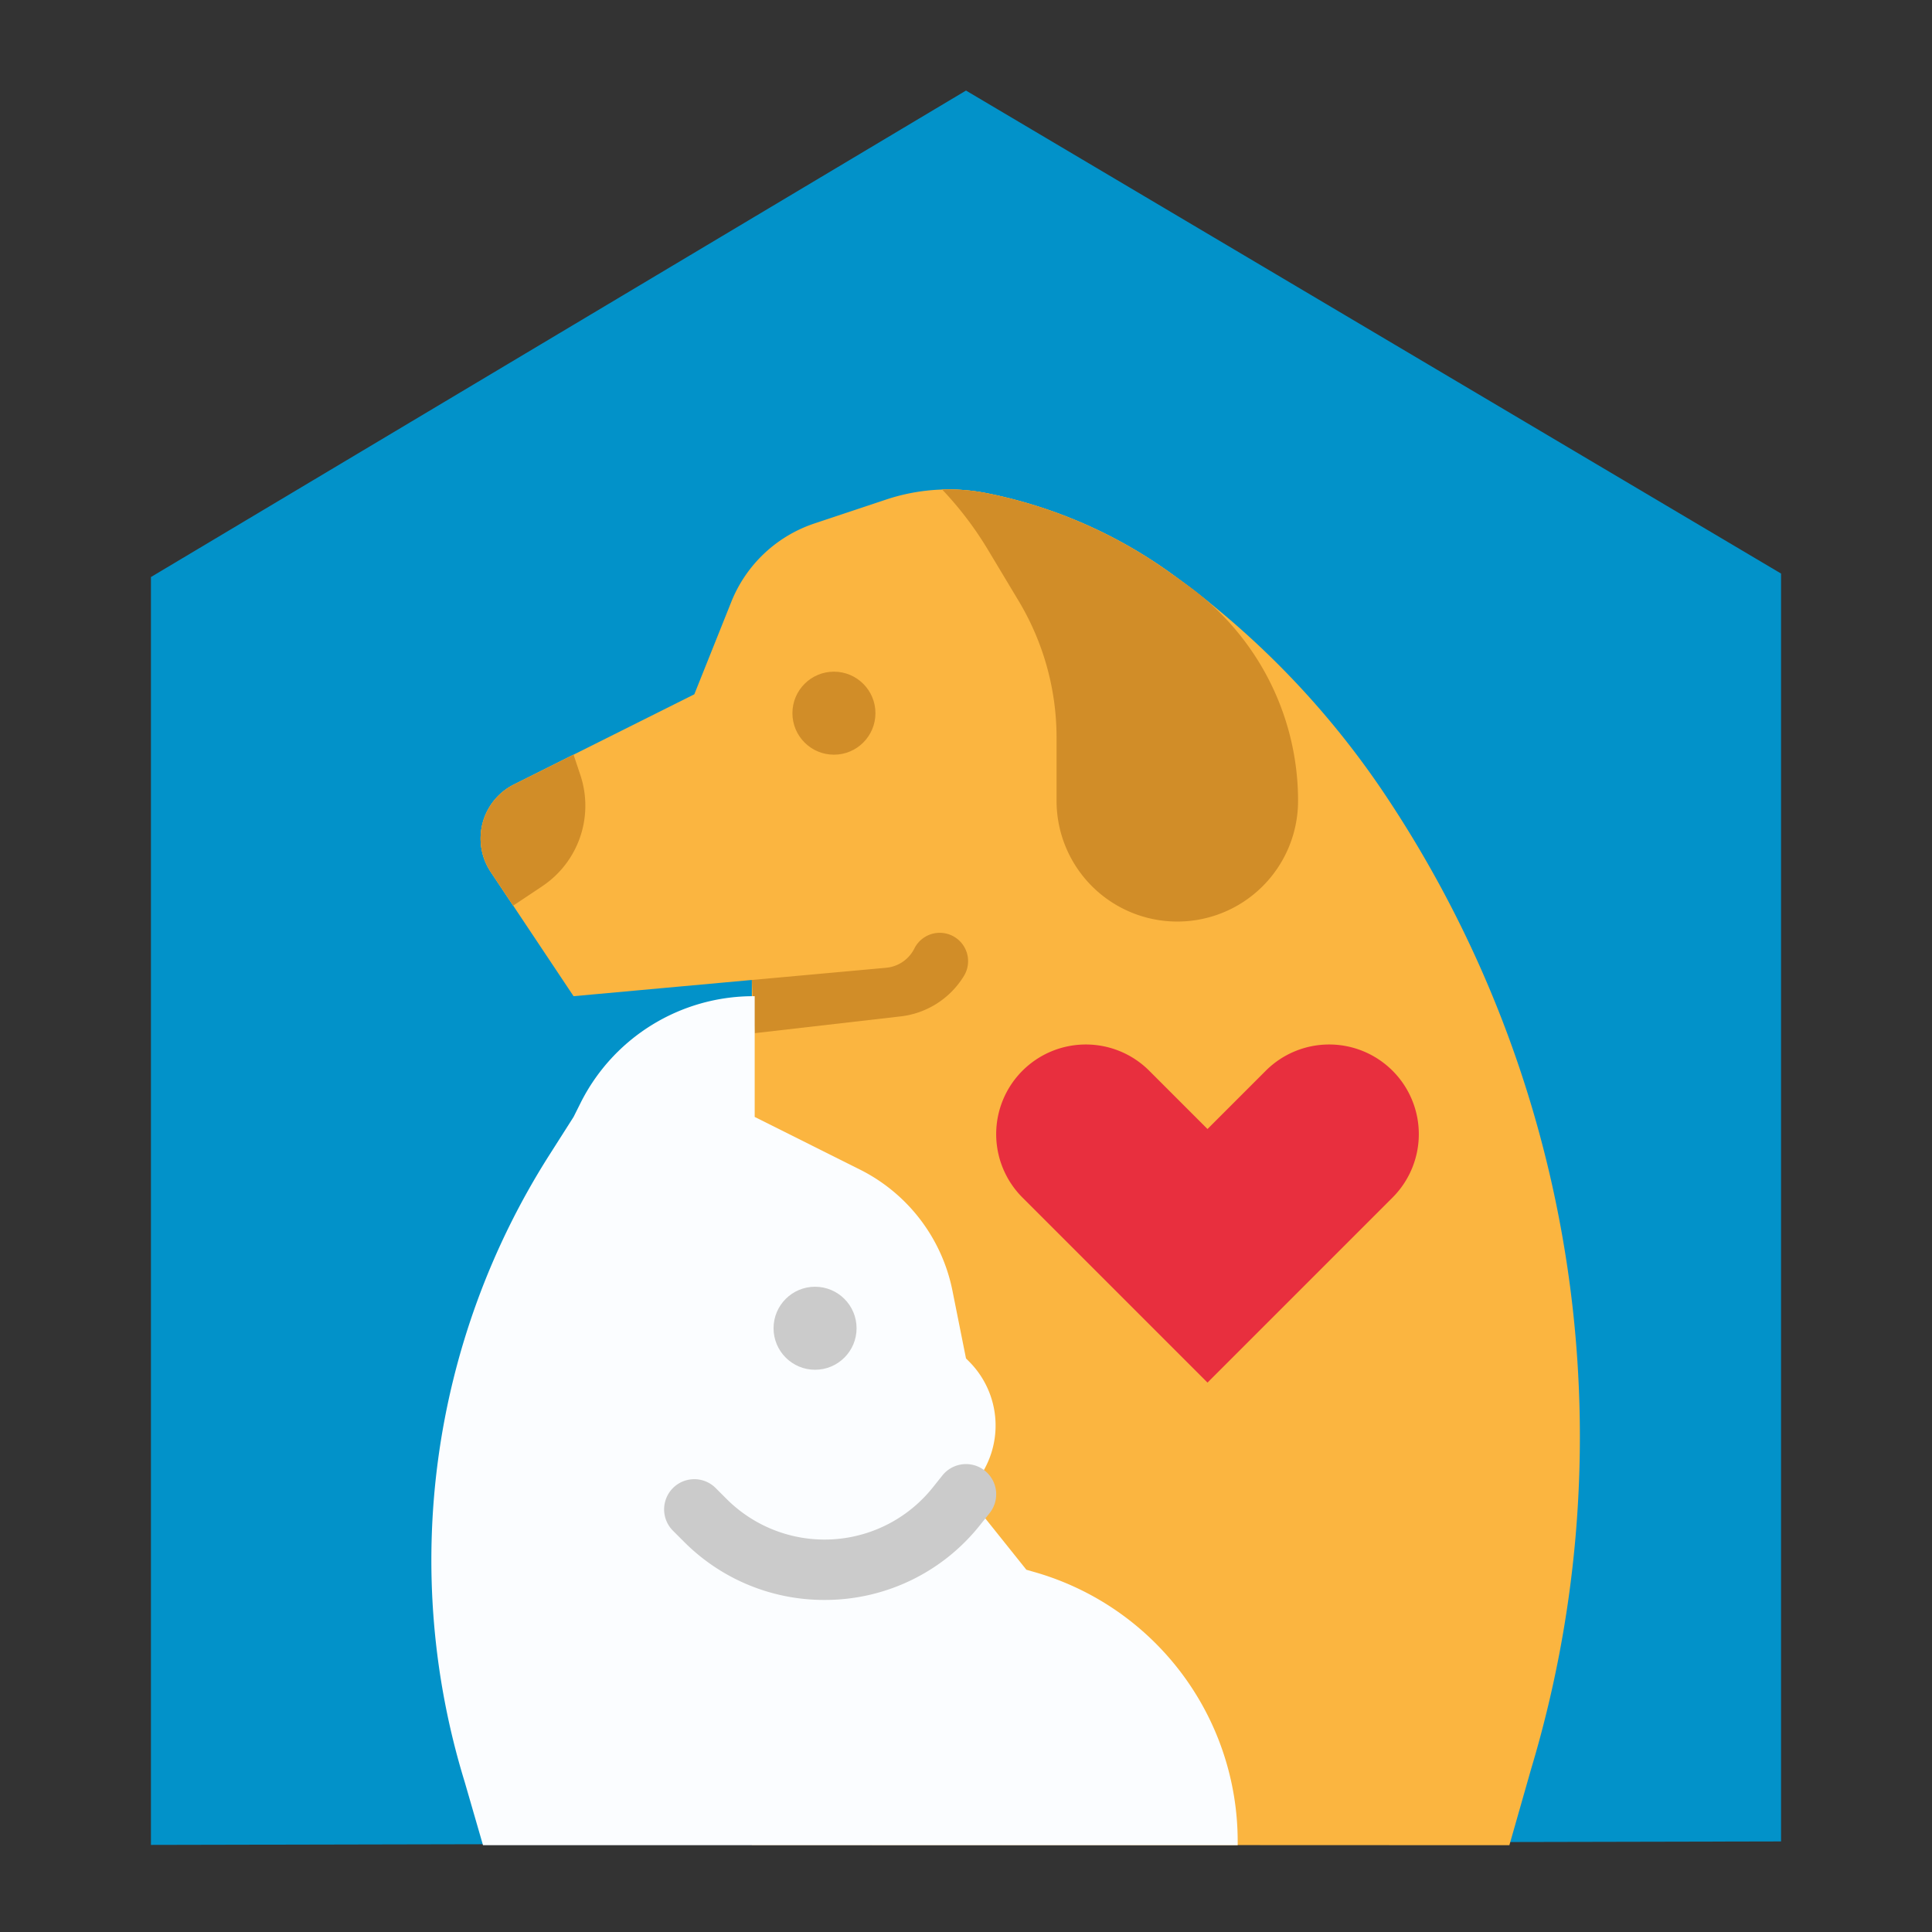 <?xml version="1.0" encoding="utf-8"?>
<svg height="512" viewBox="0 0 512 512" width="512" xmlns="http://www.w3.org/2000/svg"><rect x="0" y="0" width="512" height="512" fill="#333333" stroke="none"/><g id="flat"><path d="m472 488-432 .92v-336l216-128.92 216 128z" fill="#0292c9"/><path d="m400 489 5.766-20.219a306.312 306.312 0 0 0 10.82-123.8 306.31 306.31 0 0 0 -49.346-134.121 228.588 228.588 0 0 0 -57.333-59.212 125.419 125.419 0 0 0 -48.307-20.928 52.241 52.241 0 0 0 -26.76 1.666l-19 6.334a36 36 0 0 0 -22.04 20.78l-9.8 24.5-47.789 23.894a16 16 0 0 0 -6.157 23.187l21.946 32.919 47.247-4.3v229.22z" fill="#fbb540"/><path d="m344 212.22a32 32 0 0 1 -64 0v-16.72a70.437 70.437 0 0 0 -10.03-36.22l-8.15-13.58a91.893 91.893 0 0 0 -12.13-15.96c.56-.02 1.11-.03 1.67-.03a52.054 52.054 0 0 1 10.24 1.01 125.371 125.371 0 0 1 48.31 20.93q5.07 3.63 9.94 7.52a70.317 70.317 0 0 1 24.15 53.05z" fill="#fbb540"/><path d="m143.7 234.86-7.7 5.14-5.95-8.92a16.01 16.01 0 0 1 6.16-23.19l15.74-7.87.05-.02 1.81 5.42a25.649 25.649 0 0 1 -10.11 29.44z" fill="#fbb540"/><path d="m369.041 317.359-49.041 49.041-49.041-49.041a23.758 23.758 0 0 1 -6.959-16.8 23.759 23.759 0 0 1 23.759-23.759 23.758 23.758 0 0 1 16.8 6.959l15.441 15.441 15.441-15.441a23.758 23.758 0 0 1 16.8-6.959 23.759 23.759 0 0 1 23.759 23.759 23.758 23.758 0 0 1 -6.959 16.8z" fill="#e82f3e"/><g fill="#d18d28"><circle cx="221" cy="189" r="11"/><path d="m199.247 259.705 35.584-3.235a9.316 9.316 0 0 0 7.49-5.113 7.515 7.515 0 0 1 12.9-.913 7.514 7.514 0 0 1 .235 8.186 22.68 22.68 0 0 1 -16.776 10.725l-38.68 4.445z"/><path d="m344 212.22a32 32 0 0 1 -64 0v-16.72a70.437 70.437 0 0 0 -10.03-36.22l-8.15-13.58a91.893 91.893 0 0 0 -12.13-15.96c.56-.02 1.11-.03 1.67-.03a52.054 52.054 0 0 1 10.24 1.01 125.371 125.371 0 0 1 48.31 20.93l4.61 3.3q2.775 1.98 5.33 4.22a70.317 70.317 0 0 1 24.15 53.05z"/><path d="m143.7 234.86-7.7 5.14-5.95-8.92a16.01 16.01 0 0 1 6.16-23.19l15.74-7.87.05-.02 1.81 5.42a25.649 25.649 0 0 1 -10.11 29.44z"/></g><path d="m272 416 2.155.616a74.241 74.241 0 0 1 53.845 71.384v1h-200l-4.839-16.726a200 200 0 0 1 22.424-166.193l6.415-10.081 1.851-3.7a51.192 51.192 0 0 1 45.786-28.3h.363v32l27.877 13.939a46 46 0 0 1 24.535 32.122l3.588 17.939.811.811a24 24 0 0 1 1.77 31.963l-2.581 3.226z" fill="#fbfdff"/><path d="m218.516 424a52.355 52.355 0 0 1 -37.266-15.436l-2.907-2.907a8 8 0 0 1 11.314-11.314l2.907 2.907a36.7 36.7 0 0 0 54.61-3.024l2.579-3.226a8 8 0 1 1 12.494 10l-2.58 3.224a52.44 52.44 0 0 1 -41.151 19.776z" fill="#cbcbcb"/><circle cx="216" cy="352" fill="#cbcbcb" r="11"/></g></svg>